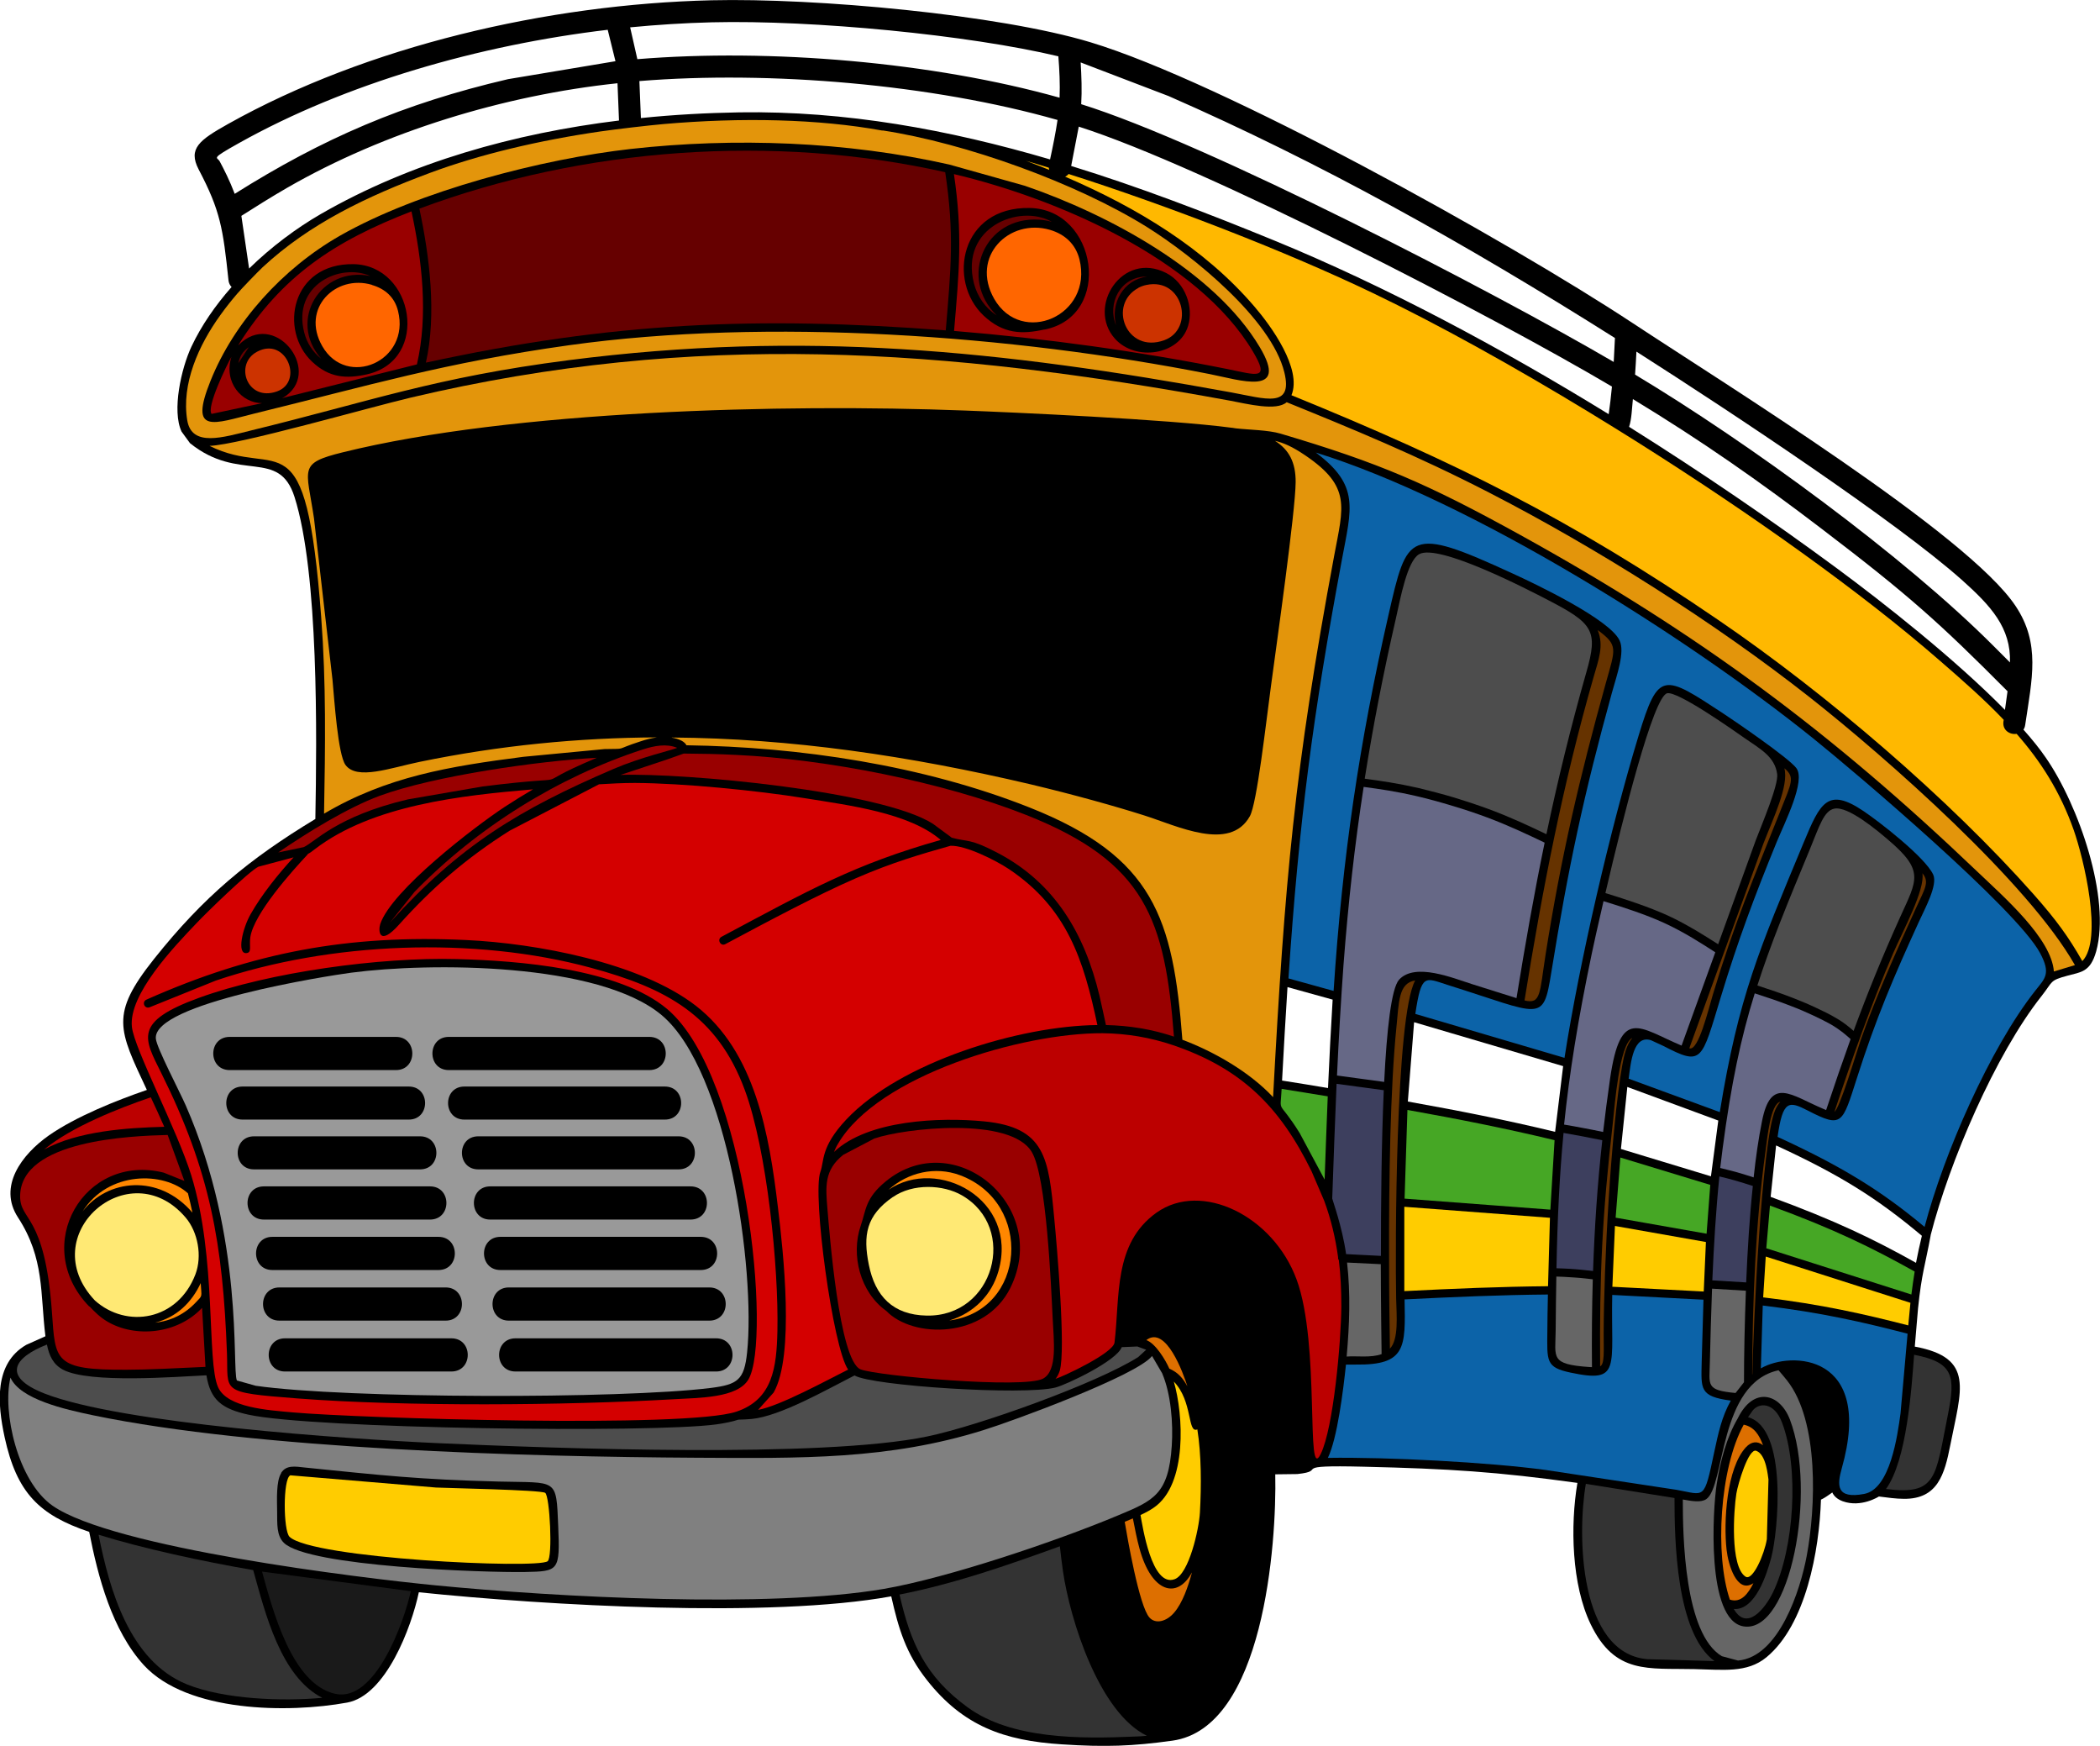 <?xml version="1.0" encoding="UTF-8"?>
<svg id="Capa_2" data-name="Capa 2" xmlns="http://www.w3.org/2000/svg" viewBox="0 0 154.43 128.35">
  <defs>
    <style>
      .cls-1 {
        fill: #ff8700;
      }

      .cls-1, .cls-2, .cls-3, .cls-4, .cls-5, .cls-6, .cls-7, .cls-8, .cls-9, .cls-10, .cls-11, .cls-12, .cls-13, .cls-14, .cls-15, .cls-16, .cls-17, .cls-18, .cls-19, .cls-20, .cls-21, .cls-22, .cls-23, .cls-24, .cls-25 {
        fill-rule: evenodd;
        stroke-width: 0px;
      }

      .cls-2 {
        fill: #f60;
      }

      .cls-3 {
        fill: #1a1a1a;
      }

      .cls-4 {
        fill: gray;
      }

      .cls-5 {
        fill: #600;
      }

      .cls-7 {
        fill: #e3950b;
      }

      .cls-8 {
        fill: #3d3f5e;
      }

      .cls-9 {
        fill: #ffe974;
      }

      .cls-10 {
        fill: #333;
      }

      .cls-11 {
        fill: #4d4d4d;
      }

      .cls-12 {
        fill: #c30;
      }

      .cls-13 {
        fill: #ffb800;
      }

      .cls-14 {
        fill: #bc0000;
      }

      .cls-15 {
        fill: #666;
      }

      .cls-16 {
        fill: #fff;
      }

      .cls-17 {
        fill: #dd6f00;
      }

      .cls-18 {
        fill: #0c63a8;
      }

      .cls-19 {
        fill: #d40000;
      }

      .cls-20 {
        fill: #fc0;
      }

      .cls-21 {
        fill: #630;
      }

      .cls-22 {
        fill: #666886;
      }

      .cls-23 {
        fill: #46a725;
      }

      .cls-24 {
        fill: #900;
      }

      .cls-25 {
        fill: #999;
      }
    </style>
  </defs>
  <g id="Capa_1-2" data-name="Capa 1">
    <path class="cls-6" d="m141.98,90.81c-.42,2.28-.66,2.77-.93,5.37l-.24,2.82c4.43.82,3.41,3.16,2.61,7.25-.42,2.13-.92,3.97-3.42,3.94-.56,0-1.19-.09-1.83-.17,0,0-1.3.84-2.66.35-.4-.15-.64-.37-.77-.65l-.06.05c-.14.09-.33.24-.54.36-.08.04-.15.09-.23.12-.12,3.74-1.11,9.2-4.01,11.59-1.43,1.18-3.21.91-5.3.87-3.39-.08-5.83.41-7.62-3.29-1.41-2.91-1.51-7.27-.98-10.4-5.94-.82-9.4-1.04-15.69-1.19-5.7-.14-2.56.29-4.91.54l-1.62.02c.11,5.11-.85,18.64-7.56,19.58-2.95.41-4.94.48-8.14.27-4.24-.27-7.25-1.34-9.92-4.73-1.54-1.95-2.08-3.76-2.62-6.15-8.91,1.62-25.36.67-34.74-.3-.54,2.56-2.42,7.59-5.27,8.11-4.32.79-11.75.73-14.95-2.75-2.34-2.56-3.38-6.51-4.02-9.8-3.68-1.24-5.33-2.87-6.22-6.96-.53-2.45-.79-5.41,1.59-6.79l1.41-.63c-.39-3.12-.05-5.72-2.02-8.74-1.48-2.27.27-4.62,2.28-6.03,2-1.39,4.96-2.57,7.2-3.34-2.09-4.46-2.72-5.54.52-9.62,3.67-4.61,6.98-7.34,11.87-10.3.11-6.1.25-18.06-1.53-23.67-1.15-3.62-4.06-1.03-7.69-3.96l-.62-.85c-.72-1.54-.02-4.66.73-6.25.72-1.53,1.75-3.02,2.95-4.38-.12-.12-.21-.29-.23-.51-.4-3.79-.59-5.09-2.19-8.13-.8-1.54.05-2.16,2.17-3.35C27,3.39,40.24.31,52.32.02c7.63-.18,21.1,1.04,27.88,3.09,9.66,2.92,30.51,14.48,39.86,20.64,7.06,4.66,24.66,15.53,28.16,20.8,1.85,2.77,1.21,5.35.71,8.74-.02.14-.06.25-.13.35.64.72,1.2,1.41,1.65,2.07,2.42,3.5,4.78,10.33,3.7,14.23-.43,1.54-1.13,1.52-2.11,1.79-1.34.36-1.05.41-1.91,1.5-3.41,4.31-6.78,12.2-8.16,17.6h0Zm-22.18-59.43c5.37,3.37,10.55,6.91,15.32,10.43,3.33,2.46,8.62,6.61,12.32,10.38l.19-1.37c-5.01-5.04-7.26-7.06-13.65-11.93-4.57-3.49-8.84-6.48-13.9-9.55-.07.66-.09,1.48-.28,2.04h0ZM18.32,19.74c1.63-1.59,3.46-2.96,5.28-4.01,6.6-3.8,14.24-5.93,21.92-6.87l-.11-2.74c-8.34.88-17.13,3.56-24.3,7.69-1.16.67-2.26,1.36-3.36,2.06l.57,3.88Zm28.81-11.06c2.43-.25,4.86-.38,7.25-.42,7.8-.12,15.39,1.27,22.84,3.46.21-.97.41-1.95.55-2.9-9.2-2.62-21.16-3.64-30.75-2.86l.11,2.71Zm31.64,3.52c5.02,1.55,9.98,3.45,14.91,5.47,8.17,3.35,16.59,7.84,24.62,12.78.09-.63.17-1.28.24-2.03-8.84-5.23-29.95-16.16-39.21-19.11l-.56,2.9Zm39.9,14.41c.03-.57.06-1.17.09-1.76-11.06-6.98-21.68-12.91-32.83-17.79l-6.46-2.47c.06,1.01.1,2.03.04,3.07,9.29,2.89,30.25,13.74,39.16,18.95h0Zm29.14,22.1c.08-2.56-1.4-4.16-3.52-6.06-4.85-4.32-16.88-12.29-23.95-16.8-.03.59-.06,1.16-.1,1.69,8.32,4.99,19.79,13.35,26.41,20l1.17,1.17ZM45.26,4.5l-.57-2.31c-9.43,1.12-19.25,3.93-27.1,8.32-2.2,1.23-1.61,1.01-1.43,1.36.31.58.73,1.4,1.1,2.38,6.47-4.07,12.38-6.63,20.1-8.43l7.9-1.32Zm32.66,2.68c.04-1.01-.01-2.02-.09-3.04-6.58-1.57-18.04-2.68-25.47-2.5-2.03.05-4.04.18-6.02.37l.53,2.34c9.78-.8,21.7.21,31.04,2.83h0Z"/>
    <path class="cls-24" d="m62.01,84.9c-1.41,1.13-1.3,2.32-1.16,4,.14,1.59.85,11.12,2.43,11.77,1.18.48,12.04,1.45,13.43.68,1.07-.59.78-2.78.7-4.45-.12-2.44-.45-10.37-1.53-12.2-1.56-2.64-9.37-1.76-11.58-1l-2.29,1.2Zm3.16,11.47c-1.91-1.36-2.62-4.1-1.87-6.27.4-1.16.32-2,1.84-3.25,5.03-4.11,12.14,1.8,9.16,7.83-1.87,3.78-7.18,3.73-9.13,1.69h0Z"/>
    <path class="cls-18" d="m119.76,79.3l6.71,2.46c1.39-8.53,2.89-11.93,6.17-19.82,1.22-2.94,1.77-4.08,4.4-2.31,1.12.75,4.51,3.37,5.12,4.66.36.76-.61,2.51-1.05,3.48-1.86,4.07-3.16,7.11-4.55,11.47-1.09,3.39-1.07,3.72-3.63,2.4-1.38-.71-1.83-.77-2.21,1.94,4.63,2.13,7.53,3.88,10.81,6.62,1.4-5.34,4.79-13.13,8.15-17.38.71-.9,1.16-1.23.34-2.76-1.72-3.21-13.49-13.21-16.7-15.79-9.31-7.49-25.18-17.48-36.56-21,3.26,2.43,2.62,4.1,1.92,7.88-2.14,11.49-3.15,19.17-3.93,30.78,1.16.32,2.17.6,3.32.92.65-9.88,1.89-18.23,4.03-27.61,1.39-6.07,1.45-6.61,9.11-3.09,1.73.79,7.14,3.37,7.89,4.93.41.86-.2,2.54-.56,3.84-2.07,7.5-3.2,12.77-4.46,20.57-.61,3.77-.68,3.1-7.62.92-1.67-.53-1.93-.88-2.38,2.13l10.97,3.23c1.1-7.06,3.39-16.92,5.45-23.69,1.46-4.81,1.83-4.51,6.25-1.61.73.48,4.77,3.23,5.35,4,.7.93-.84,3.97-1.44,5.42-1.65,4.03-2.86,7.28-4.1,11.36-1.46,4.81-1.36,5.13-4.27,3.63l-.89-.41c-1.29-.39-1.47,1.61-1.63,2.82h0Zm20.52,18.75c-3.25-.84-6.3-1.55-10.65-2.07l-.14,4.62c2.2-1.29,8.34-1.1,5.95,7.35-.35,1.24-.42,2.27,1.65,1.88,1.92-.36,2.45-4.31,2.67-5.91l.52-5.87Zm-26.45-2.88c-3.44.03-6.98.18-10.54.36.07,3.53.12,4.84-3.59,4.79h-.72c-.2,1.91-.64,5.44-1.33,6.86,4.35-.07,11.83.32,16.02.89l9.63,1.46c2.09.37,2,.83,2.77-2.81.29-1.35.54-2.55,1.21-3.75-2.32-.31-2.18-.85-2.14-2.85l.13-4.57-6.71-.35c-.11,5.36.7,6.51-3.07,5.71-1.83-.39-1.72-.84-1.7-3.09,0-.7.02-1.62.04-2.65h0Z"/>
    <path class="cls-16" d="m141.34,90.86c-3.33-2.79-6.01-4.47-10.73-6.65l-.4,3.78c4.75,1.74,7.6,3.12,10.69,4.85.13-.67.27-1.33.43-1.98h0Zm-37.82-9.88c3.64.65,7.26,1.36,10.84,2.23l.59-4.83-10.96-3.23-.46,5.83Zm-9.24-1.54c1.18.19,2.22.35,3.38.55.1-2.22.21-4.39.34-6.5l-3.32-.92c-.14,2.24-.28,4.55-.4,6.88h0Zm24.92,5.03l6.62,2.01.54-4.1-6.69-2.47-.47,4.56Z"/>
    <path class="cls-23" d="m140.8,93.48c-3.09-1.72-5.83-3.09-10.64-4.85l-.27,3.14,10.67,3.4c.07-.56.15-1.12.24-1.68h0Zm-43.16-12.88c-1.16-.19-2.21-.36-3.39-.55-.11,1.95-.3.65,1.32,3.24l1.84,3.43c.07-2.05.15-4.1.23-6.12h0Zm16.67,3.22c-3.56-.86-7.17-1.57-10.81-2.22l-.21,6.52,10.72.81.31-5.11Zm4.5,5.7l6.69,1.18.27-3.59-6.61-2.01-.35,4.43Z"/>
    <path class="cls-20" d="m140.49,95.78l-10.64-3.4-.19,3c4.34.52,7.43,1.23,10.67,2.06l.16-1.66Zm-37.22-.86c3.57-.18,7.11-.33,10.57-.36l.14-5.03-10.71-.81v6.21Zm15.31-.32l6.71.35.16-3.64-6.69-1.18-.19,4.48Z"/>
    <path class="cls-21" d="m134.89,81.74c.38-.15,1.64-4.41,1.94-5.27,1.18-3.35,2.65-6.59,4.05-9.67.66-1.45,1.04-1.95.49-2.6.2,1.23-1.42,4.2-2.15,5.88-1.59,3.68-3.08,7.91-4.32,11.66h0Zm-32.74,10.89v.03c0,2.39.03,4.63.06,6.49.66-.68.49-2.43.46-3.68-.07-3.64-.06-20.73,1.4-23.39-1.24.2-1.19,1.59-1.38,3.44-.45,4.43-.56,11.23-.54,17.11h0Zm15.34-46.31c.47,1.17.07,2.16-.31,3.49-2.26,7.88-3.75,15.57-5.07,23.74,1.22.3,1.1-.51,1.55-3.38,1.14-7.21,2.5-13.01,4.42-19.92.72-2.58.94-2.8-.59-3.93h0Zm6.75,30.75c.66.22,1.39-2.86,1.73-3.98,1.57-5.21,2.92-8.36,4.95-13.46.83-2.09,1.1-2.48.3-3.15.34,1.29-.82,3.67-1.54,5.53-1.82,5.03-3.63,10.03-5.45,15.05h0Zm-4.23-.75c-.93.53-1.26,4.89-1.41,6.27-.78,6.8-.98,11.09-.93,17.86.34-.16.26-1.15.26-2.38.01-5.07.53-14.92,1.36-19.72.14-.81.33-1.54.73-2.02h0Zm8.86,24.71c.05-3.24.67-17.07,1.67-19.41.11-.26.24-.46.38-.62-.73.16-.95,2.64-1.09,3.64-.74,5.37-.95,10.96-.98,16.4h.01Z"/>
    <path class="cls-24" d="m22.33,62.28c.81-.35,2.4-2.27,7.66-3.51l5.5-.95c8.01-1,2.59.33,8.4-2.11-4.25.23-11.96,1.32-15.98,2.8-2.37.88-5.3,2.69-7.45,4.16l1.87-.39Z"/>
    <path class="cls-19" d="m22.64,62.8c-1.22,1.3-3.96,4.37-4.23,6.09-.1.65.14,1.14-.29,1.18-.72.07-.29-1.82.32-2.88.82-1.44,2.02-2.93,3.15-4.16l-2.59.69c-.73.37-3.83,3.39-4.5,4.1-1.72,1.8-5.06,5.29-4.8,7.68.18,1.62,3.33,7.57,4.36,10.89,1.9,6.13,1.12,13.7,1.98,15.6.68,1.5,3.64,1.68,5.54,1.85,4.75.42,28.91,1.18,32.58-.06,2.67-.9,2.95-3.26,3.01-5.92.1-4.67-.76-13.3-2.4-17.73-2.03-5.5-5.81-7.49-11.31-8.98-8.59-2.33-19.2-1.9-27.59.94l-4.86,1.96c-.38.15-.61-.39-.24-.56,7.84-3.48,14.81-4.79,23.52-4.38,5.13.24,12.77,1.65,16.88,4.83,4.37,3.39,5.4,9.46,6.04,14.84.39,3.23,1.24,10.89-.32,13.6l-1.14,1.27c1.57-.27,5.06-2.18,6.62-2.96-1.12-1.59-2.65-12.88-2.04-14.54.3-.82,0-1.81,1.9-3.84,3.98-4.23,12.76-6.9,18.47-6.95-1.02-4.82-2.22-8.58-6.48-11.45-1-.67-3.21-1.77-4.32-1.73-2.12.6-4.26,1.21-6.99,2.4-2.78,1.21-6.18,3.02-9.57,4.83-.35.19-.64-.35-.28-.54,6.47-3.45,9.76-5.32,16.12-7.12-2.34-2-6.73-2.54-9.94-3.06-3.6-.58-9-1.11-12.55-1.13-.92,0-1.78.05-2.64.1l-6.57,3.41c-3.25,2.05-5.75,4.25-8.12,6.89-1.5,1.68-1.55.45-1.4-.02.83-2.48,6.91-7.14,9.14-8.61.72-.47,1.43-.91,2.1-1.3-5.24.45-11.8,1.14-16.06,4.41-.2.16-.35.27-.52.35h0Zm-.77,40.01c-5.78-.45-5.07-.46-5.18-3.33-.3-8.04-1.23-13.35-4.82-20.57-1.27-2.56-2.11-3.78,2.76-5.55,5.22-1.9,13.34-3,18.95-2.85,4.53.11,11.94.69,15.48,3.67,5.87,4.95,7.69,24.34,5.98,27.23-.81,1.38-3.63,1.35-5.52,1.46-7.97.46-19.71.55-27.65-.06h0Z"/>
    <path class="cls-24" d="m69.97,61.58c1.23.34,1.31.03,3.39,1.12,4.22,2.21,6.4,5.95,7.49,10.49.17.73.32,1.45.48,2.17,1.74.04,3.35.3,5,.85-.66-8.59-2.07-12.81-10.85-16.29-6.18-2.45-14.75-4.11-21.33-4.42-1.36-.07-2.62-.09-3.87-.1l-1.27.45-3.38,1.12c4.68-.16,19.17,1.17,22.97,3.59l1.37,1.01Z"/>
    <path class="cls-13" d="m94.98,29.06c12.03,4.9,20.51,9.09,31.41,16.54,7.93,5.41,16.94,13.13,23.16,20.15,1.67,1.89,2.57,3.13,3.58,4.91,1.55-1.61.08-7.61-.63-9.63-1-2.84-2.43-5.06-4.2-7.08-.49.08-1.06-.26-.97-.91l.02-.12c-1.41-1.48-3-2.88-4.72-4.37-5.78-5.03-13.93-10.82-22.19-16.03-1.21-.76-2.18-1.36-3.49-2.16-5.68-3.46-11.26-6.55-16-8.82-6.33-3.04-15.08-6.43-22.37-8.75-.07.09-.15.15-.25.2,5.23,2.25,10.24,5.25,13.92,9.55,1.22,1.42,3.52,4.58,2.72,6.52h0Zm-17.85-16.73c-.57-.18-1.14-.35-1.69-.51.57.21,1.14.44,1.72.67-.02-.05-.02-.11-.03-.16h0Z"/>
    <path class="cls-7" d="m49.4,54.23c.25.04.5.11.73.23.16.09.29.2.35.33,8.3.12,17.37,1.46,25.22,4.57,9.16,3.63,10.57,8.15,11.25,17.08,2.35.88,4.95,2.38,6.67,4.22.86-15.91,1.56-24.05,4.49-39.79.68-3.63,1.27-5.09-2.12-7.39-.96-.65-1.61-.93-2.23-1.07,1.03.65,1.53,1.58,1.52,3.04-.02,2.17-1.38,11.74-1.81,14.95-.38,2.79-1.03,8.66-1.56,9.61-1.47,2.63-5.33.71-7.76-.06-2.11-.67-5.14-1.52-8.37-2.29-8.89-2.09-17.61-3.38-26.37-3.44h0Zm103.19,16.73c-3.44-6.06-13.8-15.2-19.51-19.7-6.94-5.46-15.63-10.96-23.56-15.04-5.34-2.75-10.12-4.71-14.9-6.65-.76.67-2.86.13-4.2-.12-20.89-3.83-39.3-5.16-60.21-.22-3.05.72-12.67,3.48-14.8,3.55,5.11,2.54,7.07-2.56,8.21,12.58.37,4.92.3,9.47.21,14.46,4.62-2.73,9.22-3.48,14.65-4.18l5.97-.57c1.77-.04.62.09,2.66-.57.38-.13.79-.23,1.2-.29-5.78.03-11.57.59-17.45,1.8-2.14.44-4.61,1.37-5.45.23-.56-.77-.82-4.77-.96-6.28l-1.36-11.86c-.55-3.71-1.19-4.03,2.13-4.85,12.45-3.08,32.41-3.58,45.7-3.07,3.47.13,14.93.64,19.68,1.27h.02l.25.04c.96.11,2.39.12,3.3.39,7.25,2.15,10.77,3.66,17.65,7.46,13.13,7.25,22.88,14.51,33.59,24.74,1.98,1.89,5.45,4.91,5.63,7.34l1.56-.47Z"/>
    <path class="cls-7" d="m64.89,9.6c-4.7-.86-10.37-.98-16.09-.48-1.22.11-3.43.37-4.62.54-4.56.66-8.93,1.7-12.56,3.05-4.68,1.74-8.86,3.74-12.31,6.94-.39.37-1.55,1.57-1.89,1.97-.41.48-.81.98-1.19,1.51-1.64,2.26-2.9,5.11-2.46,7.77.33,1.99,2.61,1.26,4.76.73,8.65-2.11,13.47-3.89,23.29-5.15,17.29-2.22,31.78-.73,48.73,2.37,2.5.46,4.55,1.2,3.9-1.47-.95-3.91-6.75-8.59-10.09-10.68-5.19-3.24-13.35-6.18-19.45-7.11h0Zm4.93,2.5l5.55,1.56c6.11,2.09,13.94,6.27,17.27,11.86,2.19,3.67-1.49,2.41-3.69,1.98-14.54-2.87-32.47-4.16-47.1-2.12-9.16,1.28-14.78,2.98-23.09,5.01-3.05.75-4.89,1.61-3.28-2.39,1.73-4.32,5.32-8.27,9.5-10.66,5.81-3.32,14.98-5.67,21.41-6.39,7.63-.85,15.86-.56,23.43,1.15h0Z"/>
    <path class="cls-4" d="m85.48,100.99l-.76-1.3c-1.12,1.44-10.32,4.81-12.4,5.45-6.99,2.19-13.45,2.07-21.08,2.03-12.59-.07-32.33-.62-44.39-3.12-2.11-.44-5.37-1.18-6.08-2.77-.61,2.48.52,7.62,3.1,9.42,4.46,3.1,22.61,5.31,28.15,5.85,8.91.87,24.55,1.71,32.99.26,4.69-.81,12.68-3.5,17.23-5.41,2.6-1.08,3.7-1.55,3.93-5.11.11-1.66-.06-3.8-.7-5.31h0Zm-64.81,7.3c.38-.6,1.02-.48,1.75-.4,5.64.57,8.32.88,14.25,1.03,4.34.11,4.23-.3,4.38,3.27.14,3.31.04,3.33-2.44,3.38-2.95.05-15.93-.39-17.73-2.14-.55-.54-.49-1.38-.5-2.32-.01-.84-.08-2.22.3-2.81h0Z"/>
    <path class="cls-20" d="m88.06,105.08c-.76.36-.32-2.05-1.74-3.51.71,2.41,1.01,7.56-1.46,9.26-.26.18-.57.36-.99.55.15.8.82,5.34,2.51,4.72,1.05-.38,1.79-3.66,1.86-4.9.11-1.99.11-4.24-.19-6.12h0Z"/>
    <path class="cls-11" d="m83.66,98.99l-1.17.05c-.38,1.02-4.08,2.77-4.88,2.97-2.34.59-13.48-.12-14.77-.89-2.03,1.03-5.46,3-7.57,3.2-.33.03-.65.04-.97.05-.46.15-.99.26-1.64.35-4.83.65-29.71.32-34.41-.72-1.94-.43-2.78-1.08-3.07-2.89-2.3.11-8.59.61-10.54-.41-.73-.39-1.02-1.02-1.19-1.85-2.4.94-3.36,2.34-.2,3.59,5.65,2.23,22.32,3.36,29.02,3.66,8.49.38,28.14,1.12,35.9-.49,3.81-.79,12.49-3.91,15.53-5.84l.59-.54-.63-.23Z"/>
    <path class="cls-10" d="m116.62,109.09c-.65,3.75-.5,12.45,4.52,12.89l4.94.14c-2.83-2.06-2.94-8.92-2.94-11.99l-6.52-1.04Z"/>
    <path class="cls-15" d="m127.81,122.08c3.02-.26,4.59-5.21,5.05-7.68.67-3.54.93-9.92-1.45-12.92-.21-.26-.41-.5-.62-.74-4.43.95-3.91,8.49-5.31,9.47-.4.28-1.1.14-1.73.03,0,2.7.11,9.87,2.87,11.52l1.19.32Zm-.02-17.8c1.16-2.38,3.1-1.85,3.84.09,2,5.28.02,15.73-3.4,15.2-2.79-.43-2.27-8.66-1.99-10.44.26-1.68.73-3.46,1.55-4.85h0Z"/>
    <path class="cls-10" d="m138.7,109.47c3.77.47,3.62-.88,4.54-5.44.57-2.84.45-3.87-2.48-4.43-.19,2.52-.54,7.77-2.07,9.87h0Z"/>
    <path class="cls-10" d="m23.7,124.82c-3.07-1.56-4.2-6.25-5.08-9.39-3.74-.64-8.16-1.6-11.37-2.6.8,4.04,2.27,9.27,6.47,10.99,2.75,1.12,7.06,1.27,9.99,1h0Z"/>
    <path class="cls-10" d="m66.15,117.23c.81,3.58,1.93,6.05,5.01,8.29,3.22,2.35,8.3,2.32,12.25,2.15.35-.01.66-.03.93-.06-3.51-1.7-5.65-8.52-6.17-12.09-.09-.62-.16-1.23-.23-1.84-3.9,1.41-7.73,2.75-11.8,3.55h0Z"/>
    <path class="cls-24" d="m6.57,96.06c-4.36-4.48-.38-11.31,5.47-9.85l1.52.61-1.23-3.38c-2.75.07-10.78.38-10.85,4.47-.03,1.9,1.82,1.26,2.34,8.57.25,3.57.15,4.25,5.49,4.22,1.55,0,3.66-.11,5.8-.21l-.25-4.34c-1.8,1.93-4.91,2.23-6.98,1-.54-.32-.92-.71-1.3-1.11h0Z"/>
    <path class="cls-24" d="m47.29,55.09c-6.27,2.04-12.2,5.75-16.8,10.47l-1.8,2.25c5.13-5.66,9.49-8.3,16.43-11.28,2-.86,4.33-1.39,4.68-1.55-.79-.33-1.69-.15-2.5.11h0Z"/>
    <path class="cls-14" d="m3.27,84.5c2.45-1.34,6.04-1.59,8.81-1.66-.32-.73-.66-1.46-.99-2.17-2.39.82-5.82,2.17-7.82,3.82h0Z"/>
    <path class="cls-11" d="m100.37,57.25c1.2.16,2.43.34,3.93.68.83.2,1.75.44,2.66.71.88.27,1.78.57,2.62.88,1.55.58,2.86,1.2,4.14,1.81.83-3.96,1.79-7.88,2.94-11.92.88-3.05.49-3.58-2.83-5.3-1.46-.76-8.08-4.19-9.48-3.36-.87.51-1.37,3.26-1.68,4.63-.93,4.05-1.69,7.94-2.31,11.86h0Zm28.86,15.2c.88.29,1.77.58,2.73.96.54.21,1.11.45,1.63.7.48.22.94.45,1.32.67.41.23.71.44.97.65.16.12.3.25.43.36,1.02-2.77,2.1-5.44,3.43-8.38,1.24-2.74,1.8-3.39-.9-5.68-.79-.67-2.94-2.49-3.95-2.28-.77.16-1.09,1.27-1.81,3.02-1.66,4-2.89,6.99-3.85,9.99h0Zm-11.16-6.79c1.58.49,3.14,1,4.56,1.64.75.34,1.44.73,2.11,1.12.55.33,1.08.66,1.61,1l2.76-7.63c.5-1.3,1.68-4.08,1.58-4.88-.17-1.29-1.25-1.85-2.43-2.67-.77-.54-4.93-3.48-5.67-3.27-1.01.29-3.22,9.05-4.53,14.68h0Z"/>
    <path class="cls-8" d="m98.99,92.2l2.56.13c0-3.77.04-8.33.21-12.18l-3.47-.47c-.12,2.77-.22,5.6-.32,8.43.02.14.73,2.05,1.02,4.09h0Zm26.94,1.93l2.48.15c.1-2.38.25-4.82.49-7.09-.44-.14-.87-.28-1.3-.4-.41-.12-.78-.21-1.16-.3-.25,2.43-.41,5.07-.52,7.65h0Zm-11.47-.89l.56.02c.29.01.57.03.83.05.27.02.54.05.82.08.18.02.33.04.48.05.11-3.21.32-6.36.68-9.61-.49-.1-.98-.2-1.46-.29-.47-.09-.93-.17-1.39-.25-.3,3.16-.45,6.29-.52,9.95h0Z"/>
    <path class="cls-14" d="m98.43,92.62s-.04-.1-.03-.15c0-.02,0-.03,0-.04-.19-1.41-.52-2.79-1.02-4.15l-.93-2.17c-2.33-4.75-5.14-7.55-10.18-9.27-1.68-.57-3.41-.86-5.19-.88-5.92-.03-16.51,3.11-19.45,8.12-.13.21-.22.42-.3.61,2.51-2.37,7.81-2.56,11.03-2.25,4.52.44,4.75,2.69,5.17,7.16.19,1.96.86,9.66.4,11.18-.09.27-.19.45-.31.59.57-.17,4.25-1.89,4.34-2.67.41-3.38-.1-7.28,3.09-9.55,3.31-2.35,8.58.24,10.3,4.92,1.77,4.79.64,15.17,1.78,12.81.93-1.92,1.49-8.21,1.51-10.84,0-1.18-.05-2.32-.19-3.44h0Z"/>
    <path class="cls-22" d="m126.51,85.87c.42.1.84.21,1.25.32.39.11.79.24,1.2.37.16-1.48.36-2.87.61-4.11.65-3.33,2.1-1.95,4.53-.92.07.03.13.05.19.08.61-1.84,1.2-3.55,1.8-5.22-.19-.17-.38-.33-.59-.5-.25-.19-.53-.39-.9-.6-.36-.2-.79-.42-1.27-.64-.51-.24-1.07-.48-1.6-.68-.94-.37-1.82-.66-2.69-.94-1.02,3.27-1.73,6.63-2.36,11.39-.06.47-.12.96-.18,1.45h0Zm-28.19-6.8l3.47.47c.19-3.86.53-6.9,1.1-7.52,1.18-1.28,3.99-.1,5.39.34l3.24,1.02c.64-3.95,1.3-7.71,2.07-11.43-1.32-.63-2.65-1.26-4.22-1.85-.81-.3-1.69-.6-2.58-.86-.91-.28-1.81-.52-2.62-.71-1.5-.35-2.7-.52-3.89-.68-.65,4.2-1.13,8.47-1.48,13.06-.19,2.62-.35,5.36-.48,8.16h0Zm16.72,3.61c.46.08.94.16,1.44.26.45.08.93.18,1.41.28.15-1.28.32-2.58.51-3.91.78-5.33,2.13-3.75,5.26-2.44l2.48-6.86c-.56-.36-1.12-.72-1.71-1.07-.66-.39-1.34-.76-2.06-1.09-1.36-.62-2.9-1.12-4.45-1.6-.43,1.86-.75,3.3-.86,3.84-1.03,4.93-1.65,8.82-2.04,12.59h0Z"/>
    <path class="cls-15" d="m128.38,94.89l-2.48-.15c-.07,1.89-.12,3.73-.16,5.4-.03,1.71-.33,2.06,1.89,2.27l.62-.79c0-2,.05-4.33.14-6.74h0Zm-26.84-1.95l-2.48-.12c.26,2.27.18,4.57-.03,6.91.72-.06,1.79.11,2.57-.18-.01-.89-.05-3.41-.06-6.6h0Zm15.58,1.11l-.53-.06c-.25-.03-.52-.05-.79-.07-.28-.02-.55-.04-.81-.05l-.54-.02c-.02,1.26-.04,2.58-.05,3.99-.02,1.98-.42,2.46,2.47,2.66.07,0,.14.01.2.01-.02-2.21,0-4.35.06-6.46h0Z"/>
    <path class="cls-25" d="m18.81,101.88c6.66.95,26.82.98,33.45.16,2-.25,2.47-.6,2.68-2.61.63-6-1.41-20.7-6.27-24.79-4.63-3.9-17.07-3.89-22.84-3.13-1.75.23-14.61,2.25-14.37,4.85.06.67,1.75,3.88,2.2,4.91,4.31,9.84,3.38,19.35,3.76,20.22l1.39.39Zm15.34-19.57c-1.6,0-1.6-2.43,0-2.43h14.74c1.6,0,1.6,2.43,0,2.43h-14.74Zm1.02,3.66c-1.6,0-1.6-2.43,0-2.43h14.73c1.6,0,1.6,2.43,0,2.43h-14.73Zm.88,3.69c-1.6,0-1.6-2.44,0-2.44h14.73c1.61,0,1.61,2.44,0,2.44h-14.73Zm.75,3.71c-1.61,0-1.61-2.44,0-2.44h14.73c1.61,0,1.61,2.44,0,2.44h-14.73Zm.62,3.72c-1.6,0-1.6-2.44,0-2.44h14.74c1.61,0,1.61,2.44,0,2.44h-14.74Zm.49,3.74c-1.61,0-1.61-2.44,0-2.44h14.75c1.61,0,1.61,2.44,0,2.44h-14.75Zm-16.95,0c-1.6,0-1.6-2.44,0-2.44h12.23c1.61,0,1.61,2.44,0,2.44h-12.23Zm-.41-3.74c-1.61,0-1.61-2.44,0-2.44h12.22c1.6,0,1.6,2.44,0,2.44h-12.22Zm-.52-3.72c-1.6,0-1.6-2.44,0-2.44h12.21c1.61,0,1.61,2.44,0,2.44h-12.21Zm-.62-3.71c-1.61,0-1.61-2.44,0-2.44h12.21c1.61,0,1.61,2.44,0,2.44h-12.21Zm-.73-3.69c-1.6,0-1.6-2.43,0-2.43h12.21c1.6,0,1.6,2.43,0,2.43h-12.21Zm-.84-3.66c-1.6,0-1.6-2.43,0-2.43h12.22c1.6,0,1.6,2.43,0,2.43h-12.22Zm-.95-3.64c-1.61,0-1.61-2.44,0-2.44h12.23c1.6,0,1.6,2.44,0,2.44h-12.23Zm16.11,0c-1.6,0-1.6-2.44,0-2.44h14.75c1.61,0,1.61,2.44,0,2.44h-14.75Z"/>
    <path class="cls-17" d="m128.93,116.4c-1.21.79-1.84-1.38-1.96-2.46-.23-2.05-.01-6,1.43-7.55.38-.4.82-.48,1.25-.14-.28-.75-.64-1.35-1.42-1.51-1.77,3.2-2.14,9.57-1.02,12.86.84.28,1.36-.47,1.73-1.2h0Zm-41.29-.78c-1.07,1.97-2.95,1.48-3.84-1.76-.19-.69-.34-1.45-.49-2.23-.19.08-.39.16-.6.25.18,1.08,1.06,6.21,1.82,7.04.45.5,1.26.3,1.83-.38.6-.71,1.01-1.88,1.29-2.92h0Zm-1.65-15c.63.28.97.66,1.33,1.3-.29-.92-1.57-4.51-3.02-3.4.68.25,1.41,1.46,1.69,2.1h0Z"/>
    <path class="cls-20" d="m130.05,108.77c-.04-.2-.15-1.84-.9-2.11-.57-.21-1.35,2.46-1.46,3.14-.2,1.24-.47,5.36.67,6.11.53.35,1.39-1.64,1.57-2.75l.12-4.38Z"/>
    <path class="cls-10" d="m128.55,104.19c2.93.79,2.22,8.39,1.7,10.34-.32,1.18-1.16,3.87-2.75,3.76.95,1.65,2.29,0,2.89-1.24,1.55-3.23,1.93-9.1.66-12.46-.58-1.53-1.7-1.49-2.17-.88l-.34.49Z"/>
    <path class="cls-9" d="m6.98,95.61c2.34,2.09,6.09,1.48,7.39-1.92.51-1.34.19-3.11-.72-4.18-4.16-4.88-11.21,1.3-6.67,6.1h0Z"/>
    <path class="cls-1" d="m11.41,97.24c1.18-.13,2.19-.64,2.99-1.49.52-.55.42-.34.36-1.42-.67,1.44-1.78,2.51-3.35,2.91h0Zm2.41-9.51c-1.77-1.62-5.86-1.66-7.75,1.34,1.81-2.37,5.6-2.82,8.08.08-.1-.48-.21-.95-.33-1.42h0Z"/>
    <path class="cls-3" d="m19.27,115.54c.76,2.72,2.16,8.29,5.4,8.99,2.93.63,5.05-5.29,5.54-7.55l-10.94-1.44Z"/>
    <path class="cls-20" d="m21.34,108.47c-.54.26-.51,4.06-.05,4.51,1.65,1.6,18.19,2.38,18.98,1.8.39-.29.16-4.81-.18-5.03-.34-.22-7.33-.35-8.03-.39l-10.73-.9Z"/>
    <path class="cls-9" d="m65.66,88c-1.97,1.36-2.2,2.82-1.77,4.97.46,2.32,1.77,3.7,4.25,3.75,4.96.1,6.75-6.44,2.6-8.84-1.38-.8-3.61-.89-5.07.12h0Z"/>
    <path class="cls-1" d="m65.34,87.47c3.61-2.46,9.57.7,8.09,5.96-.5,1.79-1.84,3.11-3.62,3.65,5.66-.73,6.2-8.66.79-10.68-1.83-.68-3.83-.21-5.26,1.07h0Z"/>
    <path class="cls-5" d="m18.3,25.52c-.43.29-.68.68-.77,1.18l.77-1.18Z"/>
    <path class="cls-12" d="m18.9,25.86c-1.7.91-.73,3.69,1.46,2.92,2.01-.71.68-4.07-1.46-2.92h0Z"/>
    <path class="cls-24" d="m70.15,12.8c.65,4.37.38,7.2.01,11.53,6.74.55,13.6,1.5,20.09,2.8,2.21.45,3.16.85,1.88-1.3-4.07-6.82-14.47-11.26-21.98-13.03h0Zm-52.61,12.57c2.61-2.64,6.1,1.77,3.53,3.7-.11.08-.21.15-.33.2l9.92-2.48c.84-3.64.38-7.62-.4-11.25-5.67,2.19-9.55,4.75-12.73,9.82h0Zm1.73,4.27c-1.47,0-2.85-1.51-2.25-3.41-.36.64-1.85,3.69-1.46,4.2l3.71-.79Zm7.72-2.12c-1.5.33-2.76.28-4.04-.93-2.45-2.31-1.53-7.25,3.06-7.17,4.43.09,5.65,7.04.98,8.1h0Zm55-2.62c-2.1-2.35.55-6.48,3.77-4.83,1.41.72,2.03,2.51,1.61,3.89-.64,2.14-3.85,2.64-5.38.94h0Zm-5.18-.68c-1.65.37-3.03.34-4.48-1.02-2.7-2.55-1.69-8.01,3.39-7.91,4.97.09,6.16,7.93,1.09,8.94h0Z"/>
    <path class="cls-5" d="m69.55,24.29c.38-4.55.64-7.09-.04-11.63-12.57-2.83-26.62-1.82-38.67,2.68.75,3.52,1.28,7.76.48,11.32,13.7-2.98,24.38-3.43,38.24-2.37h0Z"/>
    <path class="cls-2" d="m27.35,20.94c-2.68-.79-5.24,1.74-3.65,4.51,1.79,3.13,6.5,1.11,5.57-2.59-.24-.98-.92-1.62-1.92-1.91h0Z"/>
    <path class="cls-5" d="m27.2,20.28c-2.18-.95-5.72.66-4.83,4.16.19.76.64,1.46,1.25,1.93-2.5-2.84,0-6.81,3.59-6.08h0Z"/>
    <path class="cls-12" d="m83.71,21.17c-2.27,1.22-.89,4.86,1.91,3.84,2.26-.82,1.41-4.64-1.32-4.06-.21.04-.41.12-.59.21h0Z"/>
    <path class="cls-5" d="m77.32,16.29c-2.37-1.32-6.74.43-5.7,4.54.25.97.84,1.82,1.68,2.36-2.81-2.72-.93-7.31,3.13-7.04.3.02.59.07.89.15h0Z"/>
    <path class="cls-2" d="m77.22,16.9c-3.01-.88-5.88,1.96-4.11,5.07,2.01,3.51,7.3,1.25,6.27-2.91-.28-1.1-1.05-1.83-2.16-2.16h0Z"/>
    <path class="cls-5" d="m84.36,20.33c-1.99-.01-2.95,1.99-2.29,3.58-.41-1.6.51-3.33,2.29-3.58h0Z"/>
  </g>
</svg>